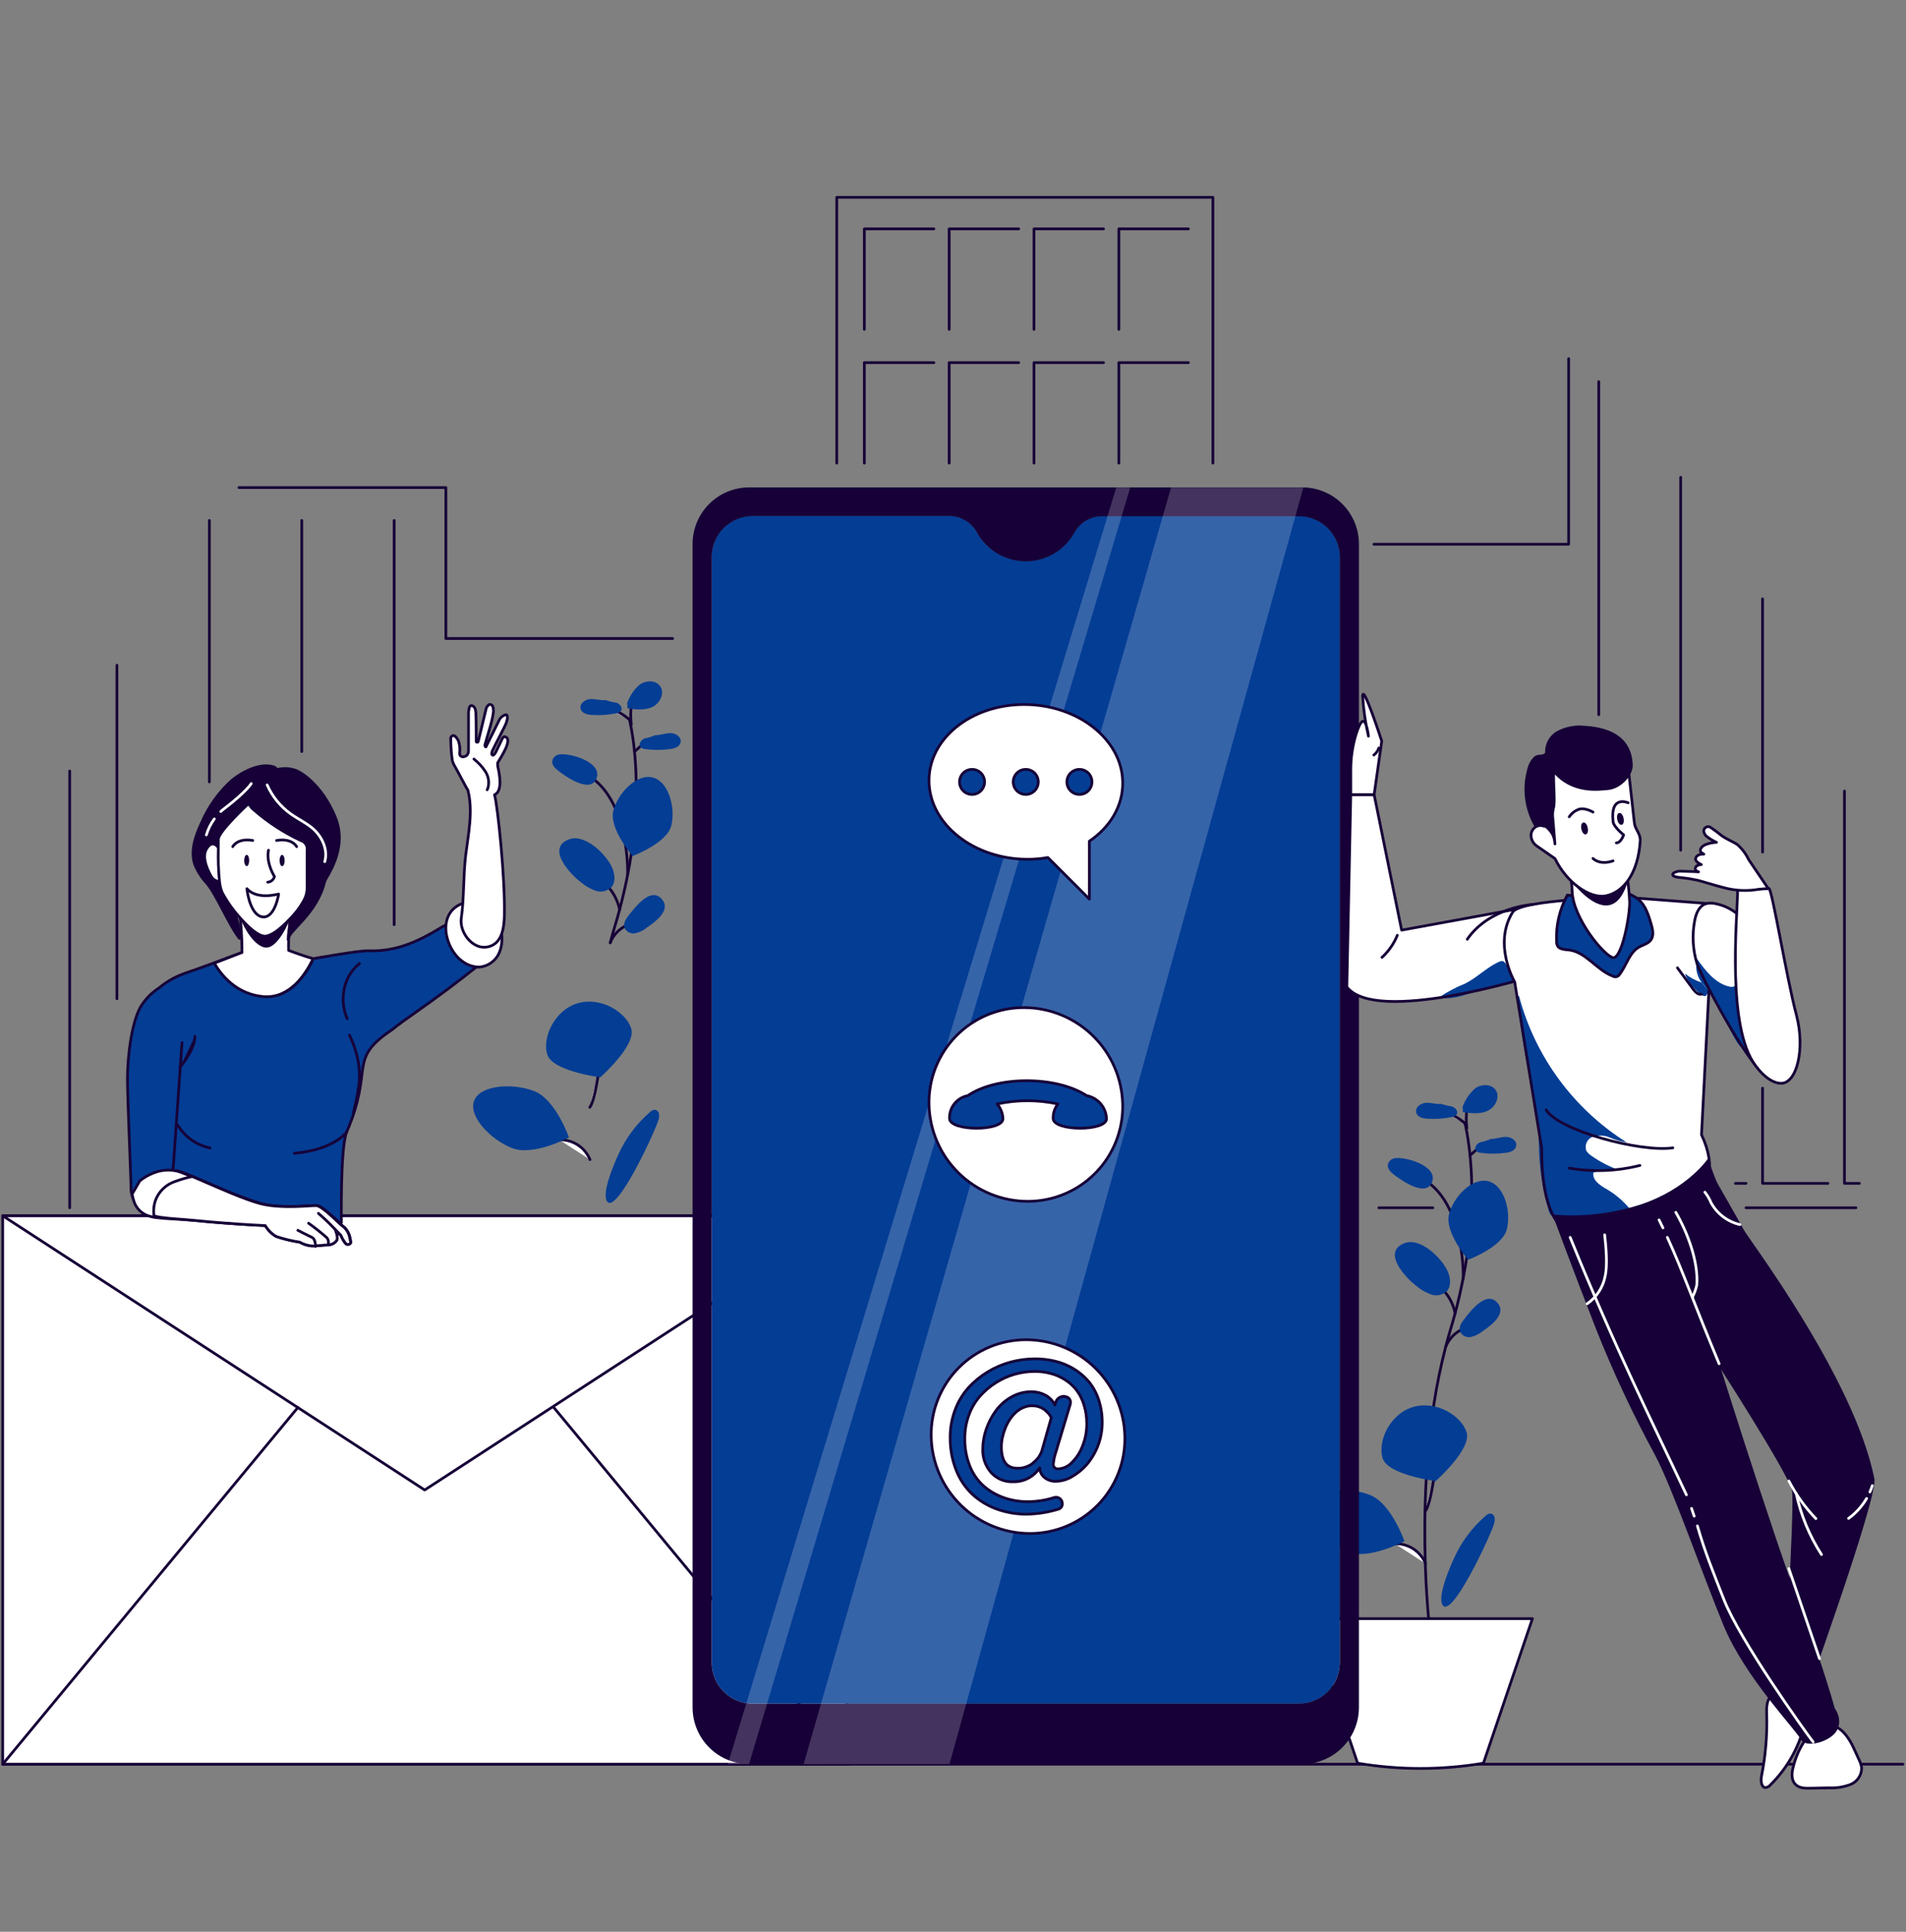 <svg width="458" height="464" viewBox="0 0 458 464" fill="none" xmlns="http://www.w3.org/2000/svg">
<rect x="0" y="0" width="458" height="464" fill="#808080" stroke="none"/>
<g clip-path="url(#clip0_249_1186)">
<g clip-path="url(#clip1_249_1186)">
<path d="M0.652 423.74H457.258" stroke="#160037" stroke-width="0.652" stroke-linecap="round" stroke-linejoin="round"/>
<path d="M352.049 269.712V269.829C352.049 270.02 352.092 270.221 352.177 270.434C352.652 272.76 353.006 275.11 353.238 277.473C353.441 279.501 353.6 281.816 353.642 284.396C353.743 290.358 353.334 296.319 352.421 302.212C352.188 303.762 351.912 305.397 351.582 307.032C351.062 309.729 350.425 312.553 349.64 315.473C349.289 316.832 348.886 318.223 348.461 319.625L347.962 321.334C347.771 322.024 347.58 322.714 347.399 323.458C346.179 328.174 345.204 332.952 344.479 337.77C343.577 343.769 343.014 349.725 342.706 355.363C342.292 362.88 342.313 369.824 342.494 375.536C342.489 375.632 342.489 375.727 342.494 375.823C342.685 381.63 343.046 386.185 343.29 388.776C343.428 390.295 343.524 391.155 343.534 391.208" stroke="#160037" stroke-width="0.652" stroke-linecap="round" stroke-linejoin="round"/>
<path d="M352.082 269.861C350.492 268.448 348.577 267.452 346.508 266.962L352.082 269.861Z" fill="white"/>
<path d="M352.082 269.861C350.492 268.448 348.577 267.452 346.508 266.962" stroke="#160037" stroke-width="0.652" stroke-linecap="round" stroke-linejoin="round"/>
<path d="M353.27 277.506L356.094 274.947" stroke="#160037" stroke-width="0.652" stroke-linecap="round" stroke-linejoin="round"/>
<path d="M349.67 315.484C349.522 314.739 349.301 314.01 349.012 313.308C348.594 312.277 348.024 311.315 347.324 310.451C346.801 309.802 346.206 309.215 345.551 308.699" stroke="#160037" stroke-width="0.652" stroke-linecap="round" stroke-linejoin="round"/>
<path d="M347.41 323.448C347.811 322.456 348.41 321.557 349.171 320.807C349.933 320.056 350.841 319.47 351.838 319.084" stroke="#160037" stroke-width="0.652" stroke-linecap="round" stroke-linejoin="round"/>
<path d="M342.504 362.945C343.449 361.798 344.161 357.455 344.543 355.119C344.638 354.567 344.713 354.058 344.787 353.75" fill="white"/>
<path d="M342.504 362.945C343.449 361.798 344.161 357.455 344.543 355.119C344.638 354.567 344.713 354.058 344.787 353.75" stroke="#160037" stroke-width="0.652" stroke-linecap="round" stroke-linejoin="round"/>
<path d="M335.23 370.822C335.545 370.791 335.861 370.791 336.176 370.822C337.566 370.958 338.894 371.469 340.016 372.302C341.138 373.134 342.013 374.256 342.546 375.548" fill="white"/>
<path d="M335.23 370.822C335.545 370.791 335.861 370.791 336.176 370.822C337.566 370.958 338.894 371.469 340.016 372.302C341.138 373.134 342.013 374.256 342.546 375.548" stroke="#160037" stroke-width="0.652" stroke-linecap="round" stroke-linejoin="round"/>
<path d="M351.614 307.118C351.614 307.118 352.113 289.885 342.652 283.632" stroke="#160037" stroke-width="0.652" stroke-linecap="round" stroke-linejoin="round"/>
<path d="M352.421 344.056C353.664 348.08 344.989 355.736 344.989 355.736C344.989 355.736 333.533 354.302 332.248 350.289C330.963 346.275 333.904 339.671 339.468 337.972C345.031 336.274 351.221 340.032 352.421 344.056Z" fill="#043D94"/>
<path d="M362.07 295.289C361.008 299.536 352.769 302.584 352.769 302.584C352.769 302.584 347.11 295.969 348.172 291.701C349.234 287.432 353.81 282.74 357.653 283.727C361.497 284.714 363.174 291.021 362.07 295.289Z" fill="#043D94"/>
<path d="M329.169 359.069C334.319 361.065 337.472 370.175 337.472 370.175C337.472 370.175 328.978 374.751 323.839 372.745C318.701 370.738 313.222 365.089 314.709 361.32C316.195 357.551 324.02 357.02 329.169 359.069Z" fill="#043D94"/>
<path d="M340.454 308.954C341.496 309.83 342.691 310.507 343.979 310.95C344.625 311.159 345.316 311.186 345.977 311.029C346.639 310.872 347.243 310.536 347.727 310.058C348.788 308.795 348.534 306.873 347.843 305.291C346.463 302.265 341.388 297.115 337.491 298.591C331.864 300.747 337.948 307.117 340.454 308.954Z" fill="#043D94"/>
<path d="M351.976 316.673C351.232 317.586 350.447 318.744 350.86 319.858C351.091 320.327 351.471 320.706 351.939 320.936C352.408 321.167 352.939 321.235 353.451 321.133C354.47 320.891 355.421 320.423 356.233 319.763C358.219 318.383 362.296 315.516 359.695 312.787C357.093 310.058 353.483 314.751 351.976 316.673Z" fill="#043D94"/>
<path d="M335.357 278.164C334.929 278.189 334.519 278.348 334.185 278.619C333.852 278.889 333.612 279.257 333.499 279.671C333.33 280.659 334.147 281.519 334.933 282.124C336.907 283.653 342.843 287.751 344.16 283.791C345.412 280.054 337.969 277.877 335.357 278.164Z" fill="#043D94"/>
<path d="M346.284 265.146C345.062 265.263 343.841 264.817 342.61 264.891C341.378 264.966 340.03 265.953 340.296 267.164C340.561 268.374 341.93 268.639 343.056 268.703C344.993 268.827 346.939 268.695 348.843 268.311C349.293 268.268 349.711 268.055 350.01 267.716C350.509 266.983 349.724 266.006 348.874 265.752C348.002 265.635 347.145 265.429 346.316 265.136L346.284 265.146Z" fill="#043D94"/>
<path d="M358.241 273.566C359.462 273.566 360.651 273.078 361.882 273.067C363.114 273.057 364.537 273.959 364.335 275.191C364.134 276.423 362.817 276.773 361.691 276.911C359.768 277.166 357.818 277.166 355.894 276.911C355.438 276.9 355.005 276.714 354.684 276.391C354.142 275.701 354.864 274.671 355.682 274.352C356.547 274.191 357.392 273.93 358.198 273.577L358.241 273.566Z" fill="#043D94"/>
<path d="M357.03 364.048C357.312 363.755 357.687 363.571 358.092 363.528C358.364 363.554 358.62 363.674 358.814 363.868C359.007 364.062 359.127 364.317 359.154 364.59C359.212 365.115 359.147 365.646 358.962 366.14C358.124 368.933 348.78 389.095 346.625 385.475C345.362 383.351 348.483 376.248 349.406 374.242C351.17 370.326 353.772 366.846 357.03 364.048Z" fill="#043D94"/>
<path d="M352.474 271.018C352.474 271.018 351.912 266.124 353.09 265.71" stroke="#160037" stroke-width="0.652" stroke-linecap="round" stroke-linejoin="round"/>
<path d="M351.434 265.912C352.036 264.183 353.075 262.64 354.449 261.431C355.925 260.369 358.292 260.284 359.365 261.76C360.565 263.405 359.365 265.901 357.528 266.782C355.692 267.664 353.526 267.398 351.508 267.111C351.508 266.814 351.508 266.517 351.508 266.219L351.434 265.912Z" fill="#043D94"/>
<path d="M356.464 423.497C346.455 425.185 336.234 425.185 326.225 423.497L314.461 388.788H368.228L356.464 423.497Z" fill="white" stroke="#160037" stroke-width="0.652" stroke-linecap="round" stroke-linejoin="round"/>
<path d="M151.274 172.731V172.848C151.316 173.039 151.359 173.241 151.401 173.454C151.882 175.779 152.237 178.129 152.463 180.493C152.665 182.521 152.813 184.835 152.867 187.415C152.976 193.363 152.578 199.309 151.678 205.189C151.443 206.739 151.168 208.374 150.839 210.009C150.318 212.707 149.671 215.53 148.896 218.45C148.535 219.809 148.142 221.2 147.717 222.602C147.547 223.175 147.377 223.738 147.218 224.311C147.059 224.884 146.825 225.692 146.645 226.435" stroke="#160037" stroke-width="0.652" stroke-linecap="round" stroke-linejoin="round"/>
<path d="M151.292 172.881C150.53 172.214 149.696 171.633 148.807 171.15C147.826 170.633 146.785 170.241 145.707 169.982" fill="white"/>
<path d="M151.292 172.881C150.53 172.214 149.696 171.633 148.807 171.15C147.826 170.633 146.785 170.241 145.707 169.982" stroke="#160037" stroke-width="0.652" stroke-linecap="round" stroke-linejoin="round"/>
<path d="M152.484 180.526L155.319 177.967" stroke="#160037" stroke-width="0.652" stroke-linecap="round" stroke-linejoin="round"/>
<path d="M148.892 218.504C148.741 217.759 148.516 217.03 148.223 216.328C147.805 215.298 147.236 214.335 146.535 213.472C146.012 212.823 145.417 212.235 144.762 211.72" stroke="#160037" stroke-width="0.652" stroke-linecap="round" stroke-linejoin="round"/>
<path d="M146.633 226.424C147.029 225.432 147.626 224.532 148.386 223.781C149.146 223.031 150.053 222.445 151.049 222.061" stroke="#160037" stroke-width="0.652" stroke-linecap="round" stroke-linejoin="round"/>
<path d="M141.715 265.964C142.659 264.818 143.381 260.475 143.764 258.139C143.848 257.587 143.934 257.077 143.997 256.77" fill="white"/>
<path d="M141.715 265.964C142.659 264.818 143.381 260.475 143.764 258.139C143.848 257.587 143.934 257.077 143.997 256.77" stroke="#160037" stroke-width="0.652" stroke-linecap="round" stroke-linejoin="round"/>
<path d="M134.445 273.8C134.763 273.769 135.083 273.769 135.401 273.8C136.79 273.939 138.116 274.451 139.238 275.283C140.36 276.115 141.235 277.235 141.771 278.525" fill="white"/>
<path d="M134.445 273.8C134.763 273.769 135.083 273.769 135.401 273.8C136.79 273.939 138.116 274.451 139.238 275.283C140.36 276.115 141.235 277.235 141.771 278.525" stroke="#160037" stroke-width="0.652" stroke-linecap="round" stroke-linejoin="round"/>
<path d="M150.828 210.094C150.828 210.094 151.338 192.863 141.867 186.608" stroke="#160037" stroke-width="0.652" stroke-linecap="round" stroke-linejoin="round"/>
<path d="M151.687 247.076C152.918 251.1 144.255 258.755 144.255 258.755C144.255 258.755 132.787 257.322 131.513 253.309C130.239 249.295 133.181 242.691 138.734 240.992C144.287 239.294 150.444 243.063 151.687 247.076Z" fill="#043D94"/>
<path d="M161.307 198.31C160.245 202.557 152.006 205.604 152.006 205.604C152.006 205.604 146.283 198.99 147.388 194.721C148.491 190.453 153.015 185.76 156.858 186.747C160.702 187.735 162.369 194.042 161.307 198.31Z" fill="#043D94"/>
<path d="M128.393 262.088C133.542 264.095 136.707 273.194 136.707 273.194C136.707 273.194 128.212 277.77 123.063 275.764C117.913 273.757 112.445 268.108 113.943 264.339C115.44 260.57 123.233 260.082 128.393 262.088Z" fill="#043D94"/>
<path d="M139.678 211.974C140.716 212.851 141.908 213.527 143.192 213.971C143.839 214.18 144.53 214.207 145.191 214.05C145.852 213.893 146.458 213.557 146.94 213.079C148.002 211.815 147.747 209.893 147.057 208.312C145.677 205.286 140.612 200.136 136.705 201.612C131.088 203.746 137.162 210.116 139.678 211.974Z" fill="#043D94"/>
<path d="M151.186 219.703C150.453 220.617 149.667 221.827 150.071 222.888C150.302 223.357 150.681 223.736 151.149 223.966C151.618 224.197 152.15 224.266 152.661 224.163C153.681 223.923 154.632 223.455 155.443 222.793C157.429 221.423 161.505 218.546 158.904 215.818C156.303 213.089 152.746 217.771 151.186 219.703Z" fill="#043D94"/>
<path d="M134.572 181.183C134.144 181.21 133.734 181.369 133.402 181.64C133.068 181.91 132.828 182.277 132.714 182.691C132.544 183.678 133.362 184.539 134.158 185.143C136.133 186.672 142.058 190.771 143.384 186.811C144.627 183.073 137.195 180.897 134.572 181.183Z" fill="#043D94"/>
<path d="M145.498 168.167C144.277 168.284 143.056 167.837 141.835 167.912C140.614 167.986 139.244 168.974 139.52 170.184C139.796 171.394 141.145 171.66 142.281 171.723C144.215 171.848 146.157 171.716 148.057 171.33C148.511 171.288 148.931 171.076 149.235 170.736C149.724 170.004 148.938 169.026 148.099 168.771C147.224 168.656 146.363 168.45 145.53 168.156L145.498 168.167Z" fill="#043D94"/>
<path d="M157.451 176.586C158.683 176.586 159.872 176.097 161.093 176.087C162.314 176.077 163.748 176.979 163.557 178.211C163.366 179.442 162.028 179.793 160.902 179.93C158.978 180.185 157.029 180.185 155.105 179.93C154.65 179.92 154.216 179.734 153.895 179.41C153.353 178.72 154.075 177.69 154.903 177.372C155.768 177.207 156.612 176.947 157.42 176.596L157.451 176.586Z" fill="#043D94"/>
<path d="M156.242 267.068C156.524 266.776 156.899 266.592 157.303 266.548C157.574 266.58 157.826 266.702 158.019 266.894C158.212 267.087 158.334 267.339 158.365 267.61C158.42 268.135 158.351 268.666 158.163 269.16C157.335 271.952 147.981 292.115 145.836 288.494C144.562 286.371 147.684 279.268 148.607 277.261C150.374 273.344 152.98 269.864 156.242 267.068Z" fill="#043D94"/>
<path d="M151.688 174.059C151.688 174.059 151.125 169.164 152.314 168.75" stroke="#160037" stroke-width="0.652" stroke-linecap="round" stroke-linejoin="round"/>
<path d="M150.688 168.931C151.282 167.199 152.321 165.653 153.703 164.45C155.179 163.388 157.536 163.304 158.608 164.78C159.808 166.426 158.608 168.921 156.771 169.802C154.935 170.683 152.779 170.418 150.762 170.131C150.762 169.834 150.762 169.536 150.762 169.239L150.688 168.931Z" fill="#043D94"/>
<path d="M16.75 290.097V185.186" stroke="#160037" stroke-width="0.652" stroke-linecap="round" stroke-linejoin="round"/>
<path d="M344.3 290.098H331.336" stroke="#160037" stroke-width="0.652" stroke-linecap="round" stroke-linejoin="round"/>
<path d="M445.96 290.098H419.555" stroke="#160037" stroke-width="0.652" stroke-linecap="round" stroke-linejoin="round"/>
<path d="M330.145 130.719H376.935V86.147" stroke="#160037" stroke-width="0.652" stroke-linecap="round" stroke-linejoin="round"/>
<path d="M57.426 117.106H107.137V153.365H161.626" stroke="#160037" stroke-width="0.652" stroke-linecap="round" stroke-linejoin="round"/>
<path d="M28.098 239.898V159.778" stroke="#160037" stroke-width="0.652" stroke-linecap="round" stroke-linejoin="round"/>
<path d="M50.309 125.006V187.798" stroke="#160037" stroke-width="0.652" stroke-linecap="round" stroke-linejoin="round"/>
<path d="M72.512 125.006V180.515" stroke="#160037" stroke-width="0.652" stroke-linecap="round" stroke-linejoin="round"/>
<path d="M94.715 125.006V222.103" stroke="#160037" stroke-width="0.652" stroke-linecap="round" stroke-linejoin="round"/>
<path d="M201.066 111.236V47.393H291.453V111.236" stroke="#160037" stroke-width="0.652" stroke-linecap="round" stroke-linejoin="round"/>
<path d="M207.695 79.107V54.974H224.407" stroke="#160037" stroke-width="0.652" stroke-linecap="round" stroke-linejoin="round"/>
<path d="M228.078 79.107V54.974H244.79" stroke="#160037" stroke-width="0.652" stroke-linecap="round" stroke-linejoin="round"/>
<path d="M248.465 79.107V54.974H265.177" stroke="#160037" stroke-width="0.652" stroke-linecap="round" stroke-linejoin="round"/>
<path d="M268.852 79.107V54.974H285.564" stroke="#160037" stroke-width="0.652" stroke-linecap="round" stroke-linejoin="round"/>
<path d="M207.695 111.235V87.102H224.407" stroke="#160037" stroke-width="0.652" stroke-linecap="round" stroke-linejoin="round"/>
<path d="M228.078 111.235V87.102H244.79" stroke="#160037" stroke-width="0.652" stroke-linecap="round" stroke-linejoin="round"/>
<path d="M248.465 111.235V87.102H265.177" stroke="#160037" stroke-width="0.652" stroke-linecap="round" stroke-linejoin="round"/>
<path d="M268.852 111.235V87.102H285.564" stroke="#160037" stroke-width="0.652" stroke-linecap="round" stroke-linejoin="round"/>
<path d="M384.176 91.667V171.67" stroke="#160037" stroke-width="0.652" stroke-linecap="round" stroke-linejoin="round"/>
<path d="M416.996 284.236H419.555" stroke="#160037" stroke-width="0.652" stroke-linecap="round" stroke-linejoin="round"/>
<path d="M403.852 114.644V204.213" stroke="#160037" stroke-width="0.652" stroke-linecap="round" stroke-linejoin="round"/>
<path d="M423.535 261.366V284.236H439.238" stroke="#160037" stroke-width="0.652" stroke-linecap="round" stroke-linejoin="round"/>
<path d="M423.535 143.842V204.669" stroke="#160037" stroke-width="0.652" stroke-linecap="round" stroke-linejoin="round"/>
<path d="M443.211 189.996V284.237H446.789" stroke="#160037" stroke-width="0.652" stroke-linecap="round" stroke-linejoin="round"/>
<path d="M203.446 292.02H0.652V423.74H203.446V292.02Z" fill="white" stroke="#160037" stroke-width="0.652" stroke-linecap="round" stroke-linejoin="round"/>
<path d="M0.652 292.02L102.049 357.88L203.446 292.02H0.652Z" fill="white" stroke="#160037" stroke-width="0.652" stroke-linecap="round" stroke-linejoin="round"/>
<path d="M71.566 338.078L0.652 423.74" stroke="#160037" stroke-width="0.652" stroke-linecap="round" stroke-linejoin="round"/>
<path d="M133.086 338.078L204.001 423.74" stroke="#160037" stroke-width="0.652" stroke-linecap="round" stroke-linejoin="round"/>
<path d="M311.966 123.945H264.825C263.467 123.946 262.134 124.312 260.966 125.002C259.797 125.693 258.835 126.685 258.178 127.873C257.02 129.964 255.323 131.707 253.263 132.92C251.204 134.133 248.858 134.773 246.467 134.773C244.077 134.773 241.73 134.133 239.671 132.92C237.612 131.707 235.914 129.964 234.756 127.873C234.105 126.669 233.141 125.664 231.965 124.963C230.79 124.261 229.446 123.891 228.078 123.891H180.989C179.696 123.875 178.413 124.113 177.213 124.592C176.012 125.071 174.918 125.782 173.992 126.684C173.066 127.586 172.327 128.662 171.817 129.85C171.307 131.037 171.036 132.314 171.02 133.607V399.49C171.055 402.099 172.126 404.588 173.995 406.41C175.864 408.231 178.379 409.236 180.989 409.205H311.966C314.577 409.236 317.093 408.231 318.964 406.41C320.835 404.589 321.908 402.1 321.947 399.49V133.66C321.911 131.048 320.839 128.558 318.968 126.737C317.096 124.915 314.578 123.91 311.966 123.945Z" fill="#043D94"/>
<path d="M326.544 130.719C326.549 128.928 326.202 127.153 325.52 125.497C324.839 123.84 323.837 122.335 322.572 121.066C321.308 119.798 319.805 118.792 318.151 118.105C316.497 117.418 314.723 117.064 312.932 117.064H180.033C178.246 117.063 176.476 117.414 174.825 118.097C173.174 118.78 171.673 119.781 170.409 121.045C169.145 122.308 168.142 123.807 167.458 125.458C166.773 127.109 166.422 128.879 166.422 130.665V410.107C166.422 413.714 167.854 417.174 170.405 419.725C172.956 422.275 176.416 423.708 180.023 423.708H312.932C316.541 423.708 320.001 422.276 322.554 419.725C325.106 417.175 326.541 413.716 326.544 410.107V130.719ZM321.947 399.49C321.908 402.1 320.835 404.589 318.964 406.41C317.093 408.231 314.577 409.236 311.966 409.205H180.989C178.379 409.236 175.864 408.231 173.994 406.409C172.126 404.588 171.055 402.1 171.019 399.49V133.659C171.036 132.367 171.307 131.091 171.817 129.903C172.326 128.715 173.065 127.639 173.992 126.737C174.917 125.835 176.012 125.124 177.212 124.645C178.413 124.166 179.696 123.928 180.989 123.945H228.099C229.466 123.944 230.808 124.314 231.982 125.015C233.156 125.716 234.118 126.722 234.767 127.926C235.925 130.017 237.622 131.759 239.681 132.973C241.741 134.186 244.087 134.826 246.477 134.826C248.868 134.826 251.214 134.186 253.273 132.973C255.333 131.759 257.03 130.017 258.188 127.926C258.843 126.736 259.805 125.744 260.974 125.052C262.143 124.362 263.477 123.997 264.835 123.998H311.977C313.269 123.981 314.553 124.219 315.753 124.698C316.954 125.177 318.048 125.888 318.974 126.79C319.9 127.692 320.639 128.768 321.149 129.956C321.659 131.144 321.93 132.42 321.947 133.713V399.49Z" fill="#160037"/>
<path opacity="0.2" d="M281.39 117.106L193.105 423.729L228.164 423.697L313.179 117.106H281.39Z" fill="white"/>
<path opacity="0.2" d="M268.225 117.106L174.887 423.74L179.994 423.708L271.581 117.106H268.225Z" fill="white"/>
<path d="M270.295 345.054C270.361 348.093 269.817 351.114 268.697 353.94C267.576 356.766 265.902 359.339 263.771 361.508C261.641 363.677 259.098 365.397 256.293 366.569C253.487 367.74 250.476 368.337 247.436 368.327C241.233 368.303 235.286 365.857 230.862 361.508C226.438 357.159 223.889 351.255 223.759 345.054C223.696 342.015 224.24 338.994 225.361 336.17C226.482 333.345 228.157 330.773 230.287 328.605C232.417 326.438 234.959 324.718 237.764 323.547C240.569 322.377 243.579 321.78 246.618 321.79C252.82 321.811 258.768 324.256 263.192 328.602C267.616 332.949 270.166 338.853 270.295 345.054Z" fill="white" stroke="#160037" stroke-width="0.652" stroke-linecap="round" stroke-linejoin="round"/>
<path d="M239.397 362.424C237.236 361.624 235.254 360.405 233.567 358.835C231.867 357.201 230.55 355.21 229.713 353.006C228.759 350.535 228.287 347.904 228.322 345.255C228.309 342.997 228.708 340.755 229.501 338.64C230.221 336.687 231.302 334.886 232.686 333.332C235.416 330.346 238.941 328.202 242.847 327.152C244.765 326.635 246.743 326.375 248.729 326.377C250.379 326.37 252.023 326.566 253.624 326.961C255.169 327.341 256.648 327.953 258.009 328.777C259.357 329.586 260.565 330.608 261.587 331.803C262.652 333.091 263.466 334.567 263.987 336.156C264.582 337.968 264.876 339.865 264.857 341.773C264.835 345.459 263.507 349.017 261.109 351.817C260.078 352.985 258.858 353.972 257.499 354.736C256.328 355.409 255.006 355.774 253.656 355.798C252.724 355.811 251.813 355.516 251.065 354.959C250.69 354.681 250.384 354.32 250.172 353.903C249.96 353.487 249.848 353.027 249.844 352.56C249.147 353.619 248.192 354.482 247.067 355.068C245.943 355.653 244.688 355.941 243.421 355.905C242.424 355.949 241.43 355.77 240.511 355.381C239.592 354.991 238.773 354.401 238.112 353.653C236.786 352.113 236.086 350.132 236.148 348.1C236.156 346.429 236.447 344.771 237.007 343.195C237.566 341.608 238.356 340.112 239.354 338.757C240.348 337.426 241.615 336.321 243.07 335.519C244.524 334.698 246.168 334.27 247.837 334.276C248.999 334.265 250.144 334.542 251.171 335.083C252.169 335.615 252.977 336.442 253.486 337.451L253.698 336.74C253.867 336.242 254.227 335.831 254.7 335.598C255.171 335.365 255.717 335.329 256.215 335.498C256.407 335.563 256.59 335.656 256.756 335.773C256.914 335.9 257.04 336.062 257.124 336.247C257.206 336.432 257.244 336.633 257.234 336.835C257.234 337.034 257.202 337.231 257.139 337.419L253.698 348.865C253.395 349.737 253.199 350.642 253.115 351.562C253.083 351.734 253.094 351.91 253.146 352.076C253.199 352.243 253.293 352.393 253.417 352.515C253.542 352.637 253.695 352.726 253.863 352.774C254.03 352.823 254.207 352.83 254.378 352.794C255.595 352.715 256.736 352.172 257.563 351.275C258.71 350.141 259.591 348.767 260.143 347.251C260.802 345.596 261.14 343.831 261.141 342.048C261.155 340.48 260.926 338.918 260.462 337.419C260.071 336.127 259.453 334.916 258.636 333.841C257.861 332.863 256.924 332.026 255.864 331.367C254.808 330.701 253.655 330.203 252.445 329.892C251.205 329.566 249.927 329.401 248.644 329.403C247.018 329.406 245.399 329.634 243.834 330.083C242.224 330.539 240.69 331.23 239.28 332.132C237.859 333.029 236.572 334.122 235.458 335.381C234.31 336.706 233.417 338.233 232.824 339.883C232.158 341.679 231.823 343.583 231.837 345.499C231.802 347.769 232.213 350.024 233.047 352.136C233.766 353.963 234.901 355.599 236.36 356.913C237.77 358.137 239.398 359.084 241.159 359.705C243.017 360.363 244.975 360.693 246.946 360.683C249.052 360.683 251.146 360.364 253.157 359.737C253.358 359.665 253.57 359.629 253.783 359.631C253.982 359.628 254.18 359.667 254.363 359.746C254.546 359.825 254.71 359.941 254.845 360.088C254.981 360.229 255.087 360.395 255.157 360.578C255.229 360.76 255.263 360.954 255.259 361.15C255.285 361.458 255.197 361.766 255.014 362.016C254.831 362.266 254.563 362.44 254.261 362.508C251.755 363.275 249.152 363.675 246.532 363.697C244.097 363.695 241.682 363.263 239.397 362.424ZM248.167 351.413C249.216 350.659 249.995 349.587 250.385 348.356L252.604 340.551L252.456 340.233C252.318 339.977 252.15 339.739 251.957 339.522C251.691 339.215 251.4 338.931 251.087 338.672C250.689 338.355 250.24 338.107 249.759 337.94C248.503 337.501 247.127 337.55 245.905 338.078C245.235 338.361 244.621 338.76 244.089 339.256C243.537 339.772 243.045 340.349 242.624 340.976C242.202 341.63 241.847 342.323 241.562 343.046C241.264 343.771 241.033 344.521 240.872 345.287C240.712 346.016 240.63 346.76 240.628 347.506C240.619 347.985 240.647 348.464 240.713 348.939C240.762 349.362 240.855 349.778 240.989 350.182C241.106 350.557 241.273 350.914 241.488 351.243C241.68 351.54 241.925 351.799 242.21 352.008C242.514 352.228 242.856 352.39 243.219 352.486C243.643 352.61 244.084 352.667 244.524 352.655C245.853 352.672 247.149 352.246 248.209 351.445L248.167 351.413Z" fill="#043D94" stroke="#160037" stroke-width="0.652" stroke-linecap="round" stroke-linejoin="round"/>
<path d="M269.773 265.285C269.836 268.323 269.291 271.343 268.17 274.168C267.049 276.993 265.374 279.565 263.244 281.732C261.114 283.901 258.572 285.62 255.767 286.79C252.962 287.96 249.952 288.558 246.913 288.547C240.711 288.527 234.763 286.082 230.339 281.736C225.916 277.389 223.366 271.485 223.236 265.285C223.169 262.245 223.712 259.223 224.832 256.396C225.952 253.57 227.627 250.996 229.757 248.827C231.887 246.657 234.431 244.937 237.237 243.766C240.043 242.596 243.055 241.999 246.096 242.011C252.298 242.034 258.246 244.482 262.67 248.83C267.094 253.178 269.642 259.083 269.773 265.285Z" fill="white" stroke="#160037" stroke-width="0.652" stroke-linecap="round" stroke-linejoin="round"/>
<path d="M261.11 263.161C253.816 258.383 239.515 258.383 232.56 263.161C231.288 263.399 230.145 264.087 229.338 265.099C228.531 266.11 228.114 267.378 228.164 268.671C228.271 271.761 241.107 271.761 241.001 268.671C240.939 267.38 240.445 266.146 239.6 265.168C244.414 264.127 249.395 264.127 254.209 265.168C253.426 266.164 253.019 267.405 253.062 268.671C253.169 271.761 266.005 271.761 265.888 268.671C265.828 267.349 265.323 266.086 264.457 265.086C263.59 264.086 262.411 263.408 261.11 263.161Z" fill="#043D94" stroke="#160037" stroke-width="0.652" stroke-linecap="round" stroke-linejoin="round"/>
<path d="M269.775 187.797C269.902 193.52 266.78 198.638 261.769 202.046V215.944L251.799 205.964C250.187 206.252 248.552 206.394 246.915 206.388C234.067 206.388 223.461 198.064 223.238 187.797C223.015 177.53 233.24 169.217 246.097 169.217C258.955 169.217 269.604 177.583 269.775 187.797Z" fill="white" stroke="#160037" stroke-width="0.652" stroke-linecap="round" stroke-linejoin="round"/>
<path d="M236.593 187.797C236.596 188.394 236.42 188.978 236.09 189.476C235.76 189.973 235.29 190.361 234.739 190.591C234.189 190.821 233.582 190.882 232.996 190.767C232.411 190.652 231.872 190.366 231.45 189.944C231.027 189.523 230.739 188.985 230.621 188.4C230.504 187.815 230.563 187.208 230.791 186.657C231.019 186.105 231.405 185.634 231.902 185.302C232.398 184.97 232.981 184.793 233.578 184.793C234.376 184.793 235.141 185.109 235.707 185.672C236.271 186.235 236.59 187 236.593 187.797Z" fill="#043D94" stroke="#160037" stroke-width="0.652" stroke-linecap="round" stroke-linejoin="round"/>
<path d="M249.495 187.797C249.497 188.394 249.323 188.978 248.992 189.476C248.662 189.973 248.192 190.361 247.642 190.591C247.09 190.821 246.484 190.882 245.899 190.767C245.313 190.652 244.775 190.366 244.351 189.944C243.929 189.523 243.64 188.985 243.524 188.4C243.406 187.815 243.466 187.208 243.693 186.657C243.921 186.105 244.308 185.634 244.803 185.302C245.3 184.97 245.883 184.793 246.48 184.793C247.278 184.793 248.043 185.109 248.608 185.672C249.174 186.235 249.493 187 249.495 187.797Z" fill="#043D94" stroke="#160037" stroke-width="0.652" stroke-linecap="round" stroke-linejoin="round"/>
<path d="M262.394 187.797C262.396 188.394 262.221 188.978 261.891 189.476C261.561 189.973 261.091 190.361 260.54 190.591C259.989 190.821 259.382 190.882 258.796 190.767C258.211 190.652 257.673 190.366 257.25 189.944C256.827 189.523 256.539 188.985 256.422 188.4C256.305 187.815 256.364 187.208 256.592 186.657C256.819 186.105 257.206 185.634 257.702 185.302C258.198 184.97 258.781 184.793 259.378 184.793C260.176 184.793 260.942 185.109 261.507 185.672C262.072 186.235 262.391 187 262.394 187.797Z" fill="#043D94" stroke="#160037" stroke-width="0.652" stroke-linecap="round" stroke-linejoin="round"/>
<path d="M116.499 230.172C116.123 230.873 115.579 231.471 114.917 231.913C110.019 235.821 105.008 239.569 99.883 243.158C98.003 244.474 96.05 245.833 94.234 247.309C83.32 254.614 89.987 256.397 83.32 271.857C81.748 275.551 82.035 293.654 82.035 293.654H81.493C80.215 292.393 78.857 291.215 77.427 290.129C77.229 289.996 77.024 289.876 76.811 289.768C76.611 289.666 76.396 289.597 76.174 289.566C75.112 289.503 71.067 289.991 66.98 289.726L65.918 289.641C65.323 289.577 64.739 289.502 64.155 289.397C63.571 289.291 63.008 289.174 62.467 289.025C58.588 287.781 54.784 286.313 51.074 284.629L49.227 283.833L48.314 283.44L47.486 283.079L46.891 282.824L46.318 282.58C45.352 282.177 44.449 281.805 43.621 281.518C43.241 281.382 42.855 281.265 42.464 281.168C42.464 282.038 42.325 282.931 42.209 283.801C41.699 287.953 40.563 291.786 38.535 292.295C38.493 292.306 38.45 292.306 38.408 292.295C38.229 292.329 38.048 292.347 37.866 292.348H37.707C37.258 292.339 36.813 292.257 36.39 292.104C34.55 291.318 33.046 289.908 32.143 288.122C31.74 287.37 31.515 286.534 31.485 285.681C31.485 282.591 30.625 264.361 30.625 259.051C30.625 253.743 31.687 244.453 34.331 241.002C35.364 239.539 36.669 238.288 38.174 237.318C40.111 235.703 42.333 234.464 44.725 233.666C47.549 232.742 53.867 230.385 58.273 228.718L51.616 231.287C53.304 234.175 56.925 238.72 63.454 239.303C69.591 239.823 73.392 234.271 75.335 230.215C75.505 230.278 86.186 228.25 88.66 228.367C96.719 228.718 103.291 224.354 106.264 222.623C107.161 222.087 108.167 221.761 109.208 221.669C110.248 221.577 111.296 221.721 112.273 222.09C113.25 222.46 114.131 223.046 114.85 223.804C115.569 224.561 116.107 225.471 116.425 226.467V226.562C116.889 227.716 116.916 229 116.499 230.172Z" fill="#043D94" stroke="#160037" stroke-width="0.652" stroke-linecap="round" stroke-linejoin="round"/>
<path d="M75.219 230.278L74.731 230.108" stroke="#160037" stroke-width="0.652" stroke-linecap="round" stroke-linejoin="round"/>
<path d="M84.275 298.326C84.28 298.368 84.28 298.411 84.275 298.453C84.232 298.556 84.166 298.648 84.083 298.721C83.999 298.795 83.901 298.85 83.794 298.88C83.687 298.91 83.574 298.917 83.465 298.898C83.355 298.879 83.251 298.836 83.16 298.772C82.671 298.496 81.917 296.723 81.917 296.723L81.079 295.852L80.527 295.268C80.612 295.481 81.281 297.105 80.93 297.859C80.912 297.91 80.883 297.957 80.845 297.997C80.611 298.31 80.306 298.565 79.956 298.74C79.606 298.915 79.219 299.006 78.828 299.006C78.371 299.006 77.034 299.165 75.865 299.239H75.738C75.385 299.259 75.03 299.259 74.676 299.239C73.734 299.118 72.824 298.811 72.001 298.336C70.133 298.062 68.293 297.625 66.501 297.031L66.183 296.861L65.896 296.691C65.707 296.577 65.533 296.442 65.376 296.288C64.729 295.748 64.179 295.102 63.751 294.376C63.751 294.376 59.44 294.196 53.654 293.75C51.53 293.59 49.237 293.389 46.859 293.155C43.206 292.783 40.191 292.805 37.823 292.476H37.653C37.186 292.412 36.751 292.327 36.337 292.232C35.326 292.034 34.392 291.556 33.641 290.851C32.889 290.148 32.352 289.245 32.09 288.25C31.951 287.778 31.837 287.3 31.75 286.817L33.597 283.631C34.56 282.859 35.634 282.237 36.783 281.784C38.565 281.038 40.532 280.857 42.42 281.264C42.812 281.361 43.198 281.478 43.578 281.614C44.406 281.933 45.309 282.304 46.275 282.676L46.859 282.92L47.453 283.175L48.281 283.536C53.006 285.49 58.644 288.006 62.413 289.067C63.545 289.364 64.699 289.57 65.864 289.683L66.926 289.769C71.014 290.034 75.048 289.545 76.12 289.609C77.193 289.673 79.816 292.168 81.493 293.707C81.949 294.132 82.353 294.483 82.629 294.695L82.756 294.801L82.852 294.886C83.46 295.51 83.886 296.288 84.084 297.137C84.167 297.421 84.224 297.713 84.253 298.008C84.273 298.113 84.28 298.22 84.275 298.326Z" fill="white" stroke="#160037" stroke-width="0.652" stroke-linecap="round" stroke-linejoin="round"/>
<path d="M84.275 298.326C84.28 298.368 84.28 298.411 84.275 298.453C84.23 298.555 84.164 298.645 84.08 298.718C83.997 298.791 83.897 298.844 83.79 298.874C83.683 298.903 83.572 298.908 83.462 298.889C83.353 298.869 83.25 298.825 83.16 298.761C82.635 298.152 82.215 297.459 81.918 296.712L81.079 295.852L80.526 295.278C80.601 295.449 81.291 297.105 80.941 297.869C80.923 297.921 80.894 297.968 80.856 298.007C80.738 298.164 80.603 298.306 80.452 298.432C79.994 298.799 79.425 299.002 78.838 299.005C78.371 299.005 77.044 299.154 75.887 299.239H75.738C75.384 299.259 75.03 299.259 74.677 299.239C73.739 299.114 72.835 298.811 72.011 298.347C70.144 298.067 68.304 297.627 66.511 297.03L66.203 296.882L65.917 296.712C65.733 296.591 65.559 296.456 65.397 296.308C64.74 295.764 64.183 295.111 63.751 294.376C63.751 294.376 59.568 294.195 53.898 293.76C51.774 293.601 49.322 293.389 46.858 293.145C43.503 292.815 40.732 292.719 38.492 292.369L37.802 292.242L37.005 292.061C36.822 290.76 36.957 289.434 37.398 288.196C37.81 287.153 38.448 286.213 39.267 285.445C40.086 284.678 41.065 284.101 42.134 283.759C43.46 283.271 44.819 282.877 46.2 282.58L46.773 282.824L47.368 283.079L48.196 283.44C53.006 285.51 58.58 288.016 62.36 289.046C63.491 289.344 64.646 289.547 65.811 289.651L66.873 289.736C70.96 290.012 74.995 289.524 76.067 289.588C77.14 289.651 79.751 292.136 81.376 293.675C81.744 294.027 82.131 294.36 82.534 294.673L82.661 294.769L82.756 294.854C83.376 295.469 83.803 296.251 83.988 297.105C84.072 297.389 84.128 297.681 84.158 297.976C84.212 298.086 84.252 298.204 84.275 298.326Z" fill="white" stroke="#160037" stroke-width="0.652" stroke-linecap="round" stroke-linejoin="round"/>
<path d="M71.566 295.502C71.566 295.502 73.977 296.755 74.932 297.19C75.888 297.626 75.803 299.377 75.803 299.377" fill="white"/>
<path d="M71.566 295.502C71.566 295.502 73.977 296.755 74.932 297.19C75.888 297.626 75.803 299.377 75.803 299.377" stroke="#160037" stroke-width="0.652" stroke-linecap="round" stroke-linejoin="round"/>
<path d="M74.148 293.804C75.664 294.886 77.124 296.044 78.523 297.276C78.727 297.515 78.86 297.808 78.907 298.119C78.954 298.43 78.913 298.749 78.788 299.038" fill="white"/>
<path d="M74.148 293.804C75.664 294.886 77.124 296.044 78.523 297.276C78.727 297.515 78.86 297.808 78.907 298.119C78.954 298.43 78.913 298.749 78.788 299.038" stroke="#160037" stroke-width="0.652" stroke-linecap="round" stroke-linejoin="round"/>
<path d="M80.497 295.258C79.241 293.912 77.912 292.636 76.516 291.436L80.497 295.258Z" fill="white"/>
<path d="M80.497 295.258C79.241 293.912 77.912 292.636 76.516 291.436" stroke="#160037" stroke-width="0.652" stroke-linecap="round" stroke-linejoin="round"/>
<path d="M75.209 230.3C73.287 234.346 69.476 239.855 63.339 239.378C56.841 238.826 53.188 234.25 51.5 231.351C53.836 230.459 56.204 229.546 58.147 228.781C58.147 226.807 58.083 224.439 57.87 222.093C57.87 221.583 57.764 221.031 57.711 220.553C57.658 220.075 57.594 219.735 57.531 219.343H69.879C69.879 219.343 69.804 219.831 69.709 220.649C69.635 221.381 69.539 222.358 69.465 223.463C69.369 224.928 69.305 226.648 69.348 228.272C69.943 228.474 70.548 228.697 71.153 228.93L72.321 229.334C72.788 229.504 73.245 229.652 73.733 229.811L74.795 230.13C74.936 230.178 75.074 230.235 75.209 230.3Z" fill="white" stroke="#160037" stroke-width="0.652" stroke-linecap="round" stroke-linejoin="round"/>
<path d="M57.711 220.511C57.711 220.511 60.015 226.499 63.359 227.518C66.704 228.537 69.73 220.648 69.73 220.648C69.73 220.648 65.016 225.681 63.264 224.895C61.512 224.109 57.732 220.553 57.732 220.553" fill="#160037"/>
<path d="M55.727 187.437C52.607 190.246 50.133 193.697 48.475 197.555C46.957 200.74 45.672 204.404 46.84 207.737C47.539 209.393 48.528 210.91 49.76 212.218C52.053 214.968 55.27 222.644 57.564 225.394C57.712 220.5 53.614 212.589 54.049 208.48C54.577 205.306 55.62 202.239 57.139 199.402C58.684 195.682 60.703 192.178 63.148 188.976C64.539 187.298 69.009 184.315 64.497 183.954C61.503 183.71 57.988 185.578 55.727 187.437Z" fill="#160037" stroke="#160037" stroke-width="0.652" stroke-linecap="round" stroke-linejoin="round"/>
<path d="M52.837 204.127C52.837 204.127 51.255 201.059 49.588 203.968C48.388 206.092 50.118 209.436 50.862 210.678C51.108 211.032 51.442 211.315 51.831 211.501C52.22 211.688 52.651 211.77 53.081 211.74L52.837 204.127Z" fill="white" stroke="#160037" stroke-width="0.652" stroke-linecap="round" stroke-linejoin="round"/>
<path d="M73.628 215.212C72.614 217.217 71.292 219.052 69.711 220.649L68.755 221.636C66.78 223.59 64.646 225.14 63.244 224.821C62.023 224.577 60.431 223.324 58.87 221.721C58.477 221.328 58.095 220.904 57.713 220.479C56.013 218.619 54.554 216.554 53.37 214.331C53.041 213.497 52.83 212.622 52.744 211.73C52.476 209.07 52.383 206.396 52.468 203.724C52.468 202.78 52.468 202.026 52.468 201.601C52.468 199.754 59.39 193.33 59.39 193.33C59.577 193.261 59.777 193.239 59.974 193.266C61.165 193.482 62.312 193.891 63.372 194.477C67.566 196.515 73.416 200.56 73.841 202.1C74.488 204.34 74.244 213.216 73.628 215.212Z" fill="white" stroke="#160037" stroke-width="0.652" stroke-linecap="round" stroke-linejoin="round"/>
<path d="M59.876 206.697C59.876 207.44 59.599 208.045 59.292 208.045C58.984 208.045 58.676 207.461 58.676 206.697C58.676 205.932 58.952 205.327 59.292 205.327C59.631 205.327 59.876 205.953 59.876 206.697Z" fill="#160037"/>
<path d="M67.788 205.338C68.127 205.338 68.403 205.943 68.403 206.697C68.403 207.451 68.127 208.045 67.788 208.045C67.448 208.045 67.172 207.44 67.172 206.697C67.172 205.954 67.448 205.338 67.788 205.338Z" fill="#160037"/>
<path d="M55.926 203.353C55.926 203.353 56.987 201.229 60.746 201.877" stroke="#160037" stroke-width="0.652" stroke-linecap="round" stroke-linejoin="round"/>
<path d="M71.281 203.353C71.281 203.353 70.219 201.229 66.461 201.877" stroke="#160037" stroke-width="0.652" stroke-linecap="round" stroke-linejoin="round"/>
<path d="M64.324 211.89C64.706 211.866 65.07 211.719 65.362 211.473C65.655 211.226 65.861 210.892 65.949 210.52C65.949 210.52 63.889 207.335 64.515 204.213" stroke="#160037" stroke-width="0.652" stroke-linecap="round" stroke-linejoin="round"/>
<path d="M51.501 196.695C50.646 197.856 49.999 199.156 49.59 200.539" stroke="white" stroke-width="0.652" stroke-linecap="round" stroke-linejoin="round"/>
<path d="M60.377 188.201C60.377 188.201 59.198 190.155 54.006 194.136C53.672 194.378 53.353 194.641 53.051 194.922" stroke="white" stroke-width="0.652" stroke-linecap="round" stroke-linejoin="round"/>
<path d="M43.729 250.452C43.021 260.546 42.313 270.647 41.605 280.754V279.98" fill="#160037"/>
<path d="M43.729 250.452C43.021 260.546 42.313 270.647 41.605 280.754V279.98" stroke="#160037" stroke-width="0.652" stroke-linecap="round" stroke-linejoin="round"/>
<path d="M110.798 217.124C111.759 216.749 112.796 216.615 113.819 216.733C114.843 216.852 115.822 217.219 116.67 217.803C118.364 219.002 119.596 220.745 120.163 222.741C120.84 224.728 120.772 226.894 119.972 228.835C119.558 229.792 118.892 230.618 118.045 231.226C117.198 231.834 116.201 232.2 115.162 232.286C113.614 232.266 112.117 231.723 110.915 230.746C106.945 227.773 104.959 219.64 110.798 217.124Z" fill="white" stroke="#160037" stroke-width="0.652" stroke-linecap="round" stroke-linejoin="round"/>
<path d="M119.588 183.222C119.588 183.349 119.588 184.188 119.663 184.337C120.035 185.971 120.82 190.059 118.834 190.888C119.588 193.574 121.436 211.124 121.192 220.075C121.128 222.751 120.661 225.925 118.261 227.072C114.216 228.994 110.372 224.311 110.829 220.649C111.54 215.647 111.296 210.551 111.891 205.497C112.538 200.252 113.727 194.88 112.422 189.751C112.103 189.401 110.064 185.356 109.396 184.241C109.096 183.765 108.859 183.251 108.694 182.712C108.433 180.88 108.306 179.031 108.313 177.18C108.917 176.034 109.703 177.096 110.118 177.849C110.455 178.768 110.572 179.754 110.458 180.727C110.418 180.964 110.451 181.209 110.553 181.427C110.642 181.553 110.762 181.652 110.902 181.715C111.042 181.778 111.197 181.804 111.349 181.788C112.655 181.597 112.602 180.504 112.581 179.665C112.581 176.851 112.581 174.038 112.581 171.245C112.581 170.778 112.729 169.515 113.175 169.472C113.621 169.43 114.29 169.791 114.354 171.288C114.428 172.976 114.428 178.178 114.428 178.178C114.47 178.221 114.523 178.253 114.58 178.269C114.638 178.286 114.699 178.287 114.757 178.274C114.864 178.274 114.906 178.083 114.949 177.977C115.575 175.365 116.212 172.753 116.838 170.141C116.913 169.833 117.369 169.196 117.699 169.196C118.484 169.196 118.506 170.109 118.548 170.374C118.824 171.776 116.86 177.552 116.53 178.868C116.53 179.102 116.53 179.452 116.774 179.389L119.854 173.177C119.997 172.815 120.221 172.49 120.51 172.228C120.8 171.967 121.145 171.775 121.52 171.67C121.573 171.653 121.628 171.653 121.68 171.67C121.735 171.702 121.779 171.75 121.807 171.808C122.105 172.339 121.807 173.072 121.637 173.655C121.468 174.239 119.164 178.529 118.346 180.259C118.229 180.504 118.038 181.056 118.272 181.321C118.506 181.587 118.93 181.077 119.1 180.727C119.62 179.665 120.108 178.667 120.586 177.627C120.735 177.319 120.958 176.883 121.308 176.957C123.379 177.403 120.438 181.746 119.588 183.222Z" fill="white" stroke="#160037" stroke-width="0.652" stroke-linecap="round" stroke-linejoin="round"/>
<path d="M113.879 182.309C114.947 183.155 115.876 184.166 116.629 185.303C117 185.874 117.248 186.517 117.358 187.19C117.468 187.862 117.437 188.55 117.266 189.21C117.214 189.382 117.147 189.549 117.064 189.709" fill="white"/>
<path d="M113.879 182.309C114.947 183.155 115.876 184.166 116.629 185.303C117 185.874 117.248 186.517 117.358 187.19C117.468 187.862 117.437 188.55 117.266 189.21C117.214 189.382 117.147 189.549 117.064 189.709" stroke="#160037" stroke-width="0.652" stroke-linecap="round" stroke-linejoin="round"/>
<path d="M83.969 248.637C85.092 250.902 85.849 253.332 86.209 255.835C86.517 258.341 86.612 260.305 84.903 267.344" stroke="#160037" stroke-width="0.652" stroke-linecap="round" stroke-linejoin="round"/>
<path d="M60.004 191.738C59.859 192.171 59.822 192.635 59.898 193.086C60.099 193.654 60.47 194.147 60.959 194.498C64.353 197.472 68.149 199.953 72.236 201.866C72.748 201.999 73.192 202.32 73.481 202.763C73.77 203.208 73.882 203.743 73.796 204.266V212.473C73.848 213.319 73.766 214.169 73.552 214.99C72.958 216.9 71.641 218.441 70.685 220.203C69.714 221.874 69.221 223.781 69.262 225.713C68.997 223.686 76.089 219.757 78.011 211.773C78.276 210.647 83.798 203.947 80.485 196.08C77.3 188.531 72.288 185.282 70.6 184.889C69.454 184.554 68.245 184.497 67.073 184.722C65.9 184.947 64.798 185.449 63.858 186.185C62.003 187.566 60.649 189.516 60.004 191.738Z" fill="#160037" stroke="#160037" stroke-width="0.652" stroke-linecap="round" stroke-linejoin="round"/>
<path d="M66.959 214.746C66.354 214.873 65.738 214.99 65.123 215.064C62.999 215.329 60.727 215 59.336 213.45C59.442 214.841 60.398 220.096 63.254 220.245C66.11 220.394 66.959 214.746 66.959 214.746Z" stroke="#160037" stroke-width="0.652" stroke-linecap="round" stroke-linejoin="round"/>
<path d="M64.199 188.531C65.424 191.311 67.375 193.71 69.847 195.475C71.642 196.759 73.692 197.684 75.337 199.149C77.46 201.092 78.851 204.171 78.034 206.963" stroke="white" stroke-width="0.652" stroke-linecap="round" stroke-linejoin="round"/>
<path d="M86.387 231.425C84.342 233.067 82.995 235.423 82.618 238.019C82.252 240.261 82.528 242.562 83.415 244.655" stroke="#160037" stroke-width="0.652" stroke-linecap="round" stroke-linejoin="round"/>
<path d="M46.84 248.944C46.67 251.726 44.939 254.136 43.262 256.377L46.84 248.944Z" fill="#160037"/>
<path d="M46.84 248.944C46.67 251.726 44.939 254.136 43.262 256.377" stroke="#160037" stroke-width="0.652" stroke-linecap="round" stroke-linejoin="round"/>
<path d="M42.699 270.211C43.543 271.623 44.671 272.844 46.013 273.794C47.355 274.745 48.881 275.405 50.492 275.733" stroke="#160037" stroke-width="0.652" stroke-linecap="round" stroke-linejoin="round"/>
<path d="M83.318 271.867C83.318 271.867 80.463 276.114 70.758 277.006" stroke="#160037" stroke-width="0.652" stroke-linecap="round" stroke-linejoin="round"/>
<path d="M367.604 234.653C367.604 234.653 330.602 246.12 323.637 237.063L324.581 190.866H330.198L336.802 223.409L367.126 217.856C367.126 217.856 371.012 229.896 367.604 234.653Z" fill="white"/>
<path d="M352.018 236.267C349.896 237.11 347.871 238.178 345.977 239.452C348.482 240.248 351.158 239.24 353.664 238.443C356.973 237.427 360.346 236.632 363.761 236.065C363.92 235.12 362.699 232.965 362.221 232.126C361.35 230.661 361.159 230.534 359.694 231.256C357.029 232.593 354.757 234.918 352.018 236.267Z" fill="#043D94"/>
<path d="M367.604 234.653C367.604 234.653 330.602 246.12 323.637 237.063L324.581 190.866H330.198L336.802 223.409L367.126 217.856C367.126 217.856 371.012 229.896 367.604 234.653Z" stroke="#160037" stroke-width="0.652" stroke-linecap="round" stroke-linejoin="round"/>
<path d="M363.972 235.863L370.47 275.87C370.3 301.798 382.669 297.901 391.259 297.827C401.186 297.742 416.253 287.899 408.863 272.578L411.708 217.123L394.412 215.807C388.711 215.361 365.352 216.094 363.494 219.077C358.673 226.817 363.972 235.863 363.972 235.863Z" fill="white"/>
<path d="M364.99 239.165C368.85 253.764 378.105 266.355 390.886 274.394C389.503 274.175 388.151 273.786 386.862 273.237C385.566 272.678 384.114 272.599 382.764 273.014C382.439 273.131 382.139 273.312 381.883 273.545C381.627 273.778 381.42 274.06 381.273 274.374C381.126 274.687 381.042 275.027 381.026 275.373C381.011 275.719 381.064 276.065 381.182 276.39C381.492 276.888 381.914 277.306 382.414 277.611C384.522 279.093 386.827 280.273 389.262 281.115C387.127 280.896 384.969 281.061 382.892 281.603C382.51 283.451 384.569 284.788 386.194 285.691C388.785 287.219 391.005 289.304 392.692 291.796C386.991 291.808 381.294 292.135 375.629 292.773C374.882 292.94 374.102 292.866 373.4 292.56C372.665 292.013 372.17 291.203 372.02 290.299C370.757 285.882 370.023 281.331 369.832 276.74C369.726 274.161 369.832 271.559 369.493 269C369.219 266.983 368.843 264.981 368.367 263.001C366.718 255.343 365.454 247.624 364.577 239.845C364.183 239.877 364.99 239.165 364.99 239.165Z" fill="#043D94"/>
<path d="M408.853 235.98C407.42 235.52 406.085 234.8 404.914 233.856C405.243 235.449 407.621 238.199 409.012 239.048C409.299 239.229 409.713 239.377 409.968 239.133C410.222 238.889 410.393 238.263 410.647 238.072L408.853 235.98Z" fill="#043D94"/>
<path d="M363.972 235.863L370.47 275.87C370.3 301.798 382.669 297.901 391.259 297.827C401.186 297.742 416.253 287.899 408.863 272.578L411.708 217.123L394.412 215.807C388.711 215.361 365.352 216.094 363.494 219.077C358.673 226.817 363.972 235.863 363.972 235.863Z" stroke="#160037" stroke-width="0.652" stroke-linecap="round" stroke-linejoin="round"/>
<path d="M376.618 214.989C374.757 218.397 373.861 222.248 374.027 226.127C374.025 226.466 374.09 226.801 374.218 227.115C374.697 228.06 376.003 228.06 377.053 228.177C381.141 228.696 383.679 233.007 387.533 234.451C387.668 234.534 387.819 234.59 387.975 234.613C388.133 234.637 388.292 234.629 388.446 234.589C388.6 234.549 388.744 234.48 388.87 234.382C388.996 234.286 389.101 234.165 389.179 234.026C390.857 231.903 391.451 228.919 393.744 227.55C394.742 226.955 396.006 226.711 396.696 225.777C397.482 224.715 397.131 223.186 396.749 221.89C396.123 219.767 395.422 217.558 393.797 216.083C392.067 214.732 389.941 213.986 387.745 213.959C384.533 213.696 381.298 213.998 378.19 214.851C378.232 215.255 376.618 214.989 376.618 214.989Z" fill="#043D94" stroke="#160037" stroke-width="0.652" stroke-linecap="round" stroke-linejoin="round"/>
<path d="M428.005 242.138C425.41 238.36 423.498 234.155 422.357 229.716C421.941 227.492 421.293 225.317 420.424 223.229C419.605 221.615 418.421 220.214 416.967 219.136C415.514 218.058 413.829 217.333 412.047 217.018C411.287 216.85 410.495 216.886 409.754 217.123C408.214 217.708 407.535 219.481 407.227 221.094C406.56 224.561 406.757 228.138 407.8 231.51C408.512 233.804 417.059 250.431 422.665 256.875C422.176 253.626 425.914 242.765 428.005 242.138Z" fill="white"/>
<path d="M411.241 238.879L416.486 248.764C417.239 250.176 418.089 251.683 419.554 252.299C418.632 249.033 418.108 245.668 417.993 242.276C418.051 240.572 417.854 238.869 417.409 237.223C417.197 237.403 416.974 236.638 416.974 236.638C416.74 237.074 416.124 237.085 415.647 236.989C412.217 236.267 409.86 233.209 407.822 230.363C407.557 231.317 407.514 232.318 407.699 233.291C407.883 234.263 408.288 235.179 408.883 235.97C408.883 235.97 411.07 238.55 411.241 238.879Z" fill="#043D94"/>
<path d="M428.005 242.138C425.41 238.36 423.498 234.155 422.357 229.716C421.941 227.492 421.293 225.317 420.424 223.229C419.605 221.615 418.421 220.214 416.967 219.136C415.514 218.058 413.829 217.333 412.047 217.018C411.287 216.85 410.495 216.886 409.754 217.123C408.214 217.708 407.535 219.481 407.227 221.094C406.56 224.561 406.757 228.138 407.8 231.51C408.512 233.804 417.059 250.431 422.665 256.875C422.176 253.626 425.914 242.765 428.005 242.138Z" stroke="#160037" stroke-width="0.652" stroke-linecap="round" stroke-linejoin="round"/>
<path d="M420.637 254.031C414.925 243.084 417.686 217.857 417.516 213.801L425.054 213.397C425.808 213.397 429.301 234.908 431.679 243.837C433.803 251.971 431.765 260.2 428.006 260.2C424.884 260.2 421.837 256.335 420.637 254.031Z" fill="white" stroke="#160037" stroke-width="0.652" stroke-linecap="round" stroke-linejoin="round"/>
<path d="M352.57 225.607C357.879 217.856 368.295 217.24 368.295 217.24" stroke="#160037" stroke-width="0.652" stroke-linecap="round" stroke-linejoin="round"/>
<path d="M332.086 229.95C333.692 228.474 334.95 226.661 335.771 224.641L332.086 229.95Z" fill="white"/>
<path d="M332.086 229.95C333.692 228.474 334.95 226.661 335.771 224.641" stroke="#160037" stroke-width="0.652" stroke-linecap="round" stroke-linejoin="round"/>
<path d="M371.531 266.58C374.557 271.538 394.157 276.837 401.972 275.7" stroke="#160037" stroke-width="0.652" stroke-linecap="round" stroke-linejoin="round"/>
<path d="M377.074 280.574C382.72 281.545 388.506 281.324 394.062 279.926" stroke="#160037" stroke-width="0.652" stroke-linecap="round" stroke-linejoin="round"/>
<path d="M403.078 232.466L406.815 237.53C407.325 238.22 408.036 238.996 408.875 238.805" stroke="#160037" stroke-width="0.652" stroke-linecap="round" stroke-linejoin="round"/>
<path d="M430.851 424.579C430.522 425.927 430.416 427.53 431.382 428.539C432.348 429.547 433.749 429.526 435.055 429.505L439.547 429.42C441.279 429.506 443.01 429.235 444.632 428.624C445.444 428.308 446.139 427.751 446.623 427.027C447.108 426.304 447.358 425.449 447.34 424.579C447.23 423.905 447.014 423.253 446.703 422.646C446.3 421.775 445.896 420.894 445.503 420.024C440.545 409.098 432.975 415.745 430.851 424.579Z" fill="white" stroke="#160037" stroke-width="0.652" stroke-linecap="round" stroke-linejoin="round"/>
<path d="M424.523 411.699C424.68 416.714 424.26 421.73 423.27 426.649C423.037 427.764 423.27 429.452 424.331 429.346C424.748 429.282 425.127 429.066 425.393 428.74C429.296 424.891 432.087 420.06 433.473 414.757C433.682 414.206 433.779 413.619 433.759 413.03C433.739 412.442 433.602 411.863 433.357 411.328C433.066 410.898 432.707 410.518 432.295 410.202C428.695 407.325 424.194 404.469 424.523 411.699Z" fill="white" stroke="#160037" stroke-width="0.652" stroke-linecap="round" stroke-linejoin="round"/>
<path d="M412.198 283.366C412.198 283.366 417.793 293.092 418.993 295.353C420.193 297.615 445.537 330.922 450.4 355.172C451.313 359.78 432.616 411.317 432.616 411.317L428.368 408.918C428.368 408.918 431.32 361.914 430.598 358.007C429.876 354.1 411.221 325.263 411.221 325.263C411.221 325.263 400.805 317.608 396.516 308.71L412.198 283.366Z" fill="#160037"/>
<path d="M412.804 307.733C412.804 307.733 409.618 314.826 409.618 315.844C409.618 316.864 427.138 372.224 432.287 385.028C435.543 393.274 438.413 401.712 440.898 410.34C440.898 410.34 442.894 412.963 441.386 415.649C439.878 418.335 433.88 420.098 432.648 417.698C431.416 415.298 419.281 402.834 414.163 390.432C409.045 378.032 401.846 357.306 397.748 349.587C392.38 339.724 387.615 329.544 383.478 319.104C378.329 305.928 373.062 291.721 373.062 291.721C375.201 291.914 377.35 291.974 379.497 291.902C384.551 291.73 389.555 290.843 394.361 289.269C405.552 285.51 410.394 278.312 410.394 278.312C410.394 278.312 413.165 285.818 413.887 287.273L412.804 307.733Z" fill="#160037"/>
<path d="M448.531 359.918C447.435 361.797 445.959 363.428 444.199 364.706" stroke="white" stroke-width="0.652" stroke-linecap="round" stroke-linejoin="round"/>
<path d="M449.901 356.828C449.742 357.345 449.551 357.853 449.328 358.347" stroke="white" stroke-width="0.652" stroke-linecap="round" stroke-linejoin="round"/>
<path d="M402.684 291.19C405.508 296.053 408.152 303.05 407.727 308.656C407.499 309.674 407.143 310.659 406.665 311.586" stroke="white" stroke-width="0.652" stroke-linecap="round" stroke-linejoin="round"/>
<path d="M385.591 296.596C385.899 299.303 386.313 303.805 385.719 306.459C385.216 309.174 383.659 311.579 381.387 313.148" stroke="white" stroke-width="0.652" stroke-linecap="round" stroke-linejoin="round"/>
<path d="M409.672 286.35C410.288 287.119 410.789 287.973 411.158 288.887C411.877 290.2 412.865 291.346 414.059 292.25C415.252 293.154 416.622 293.796 418.081 294.132" stroke="white" stroke-width="0.652" stroke-linecap="round" stroke-linejoin="round"/>
<path d="M400.656 297.2C404.404 305.397 407.271 313.615 413.09 327.545" stroke="white" stroke-width="0.652" stroke-linecap="round" stroke-linejoin="round"/>
<path d="M398.66 293.007C398.979 293.644 399.287 294.281 399.595 294.918" stroke="white" stroke-width="0.652" stroke-linecap="round" stroke-linejoin="round"/>
<path d="M429.855 355.713C431.573 359.024 433.758 362.07 436.343 364.76" stroke="white" stroke-width="0.652" stroke-linecap="round" stroke-linejoin="round"/>
<path d="M431.629 358.771C432.753 363.967 434.808 368.916 437.691 373.382" stroke="white" stroke-width="0.652" stroke-linecap="round" stroke-linejoin="round"/>
<path d="M405.231 359.037C396.96 341.39 388.137 323.882 377.297 297.2" stroke="white" stroke-width="0.652" stroke-linecap="round" stroke-linejoin="round"/>
<path d="M407.102 364.164C406.9 363.549 406.688 362.933 406.465 362.307" stroke="white" stroke-width="0.652" stroke-linecap="round" stroke-linejoin="round"/>
<path d="M435.693 418.421C433.569 415.65 418.089 394.001 414.245 384.19C411.686 377.65 409.754 373.031 407.875 366.512" stroke="white" stroke-width="0.652" stroke-linecap="round" stroke-linejoin="round"/>
<path d="M429.855 376.758L437.213 398.386" stroke="white" stroke-width="0.652" stroke-linecap="round" stroke-linejoin="round"/>
<path d="M424.896 213.407L422.667 213.587C419.842 214.09 416.94 213.955 414.173 213.195C412.4 212.759 408.291 211.485 407.802 211.4C406.582 211.139 405.348 210.941 404.107 210.806C400.36 210.583 402.26 209.181 403.821 209.245C405.881 209.34 406.571 209.298 408.153 209.415C407.962 209.309 407.378 209.191 407.367 208.736C407.367 207.62 408.832 207.674 408.832 207.674C408.832 207.674 407.229 206.994 407.452 206.155C407.675 205.316 408.748 205.093 409.427 205.157C409.427 205.157 408.525 204.722 408.567 204.255C408.758 202.449 412.464 202.322 412.464 202.322C411.567 201.922 410.728 201.404 409.968 200.783C409.691 200.484 409.497 200.118 409.406 199.721C409.385 199.532 409.417 199.341 409.496 199.168C409.575 198.995 409.7 198.846 409.856 198.738C410.012 198.629 410.195 198.565 410.384 198.551C410.574 198.537 410.764 198.575 410.935 198.66C411.893 199.297 412.818 199.985 413.706 200.719C414.852 201.537 416.18 202.057 417.39 202.789C418.57 203.799 419.521 205.047 420.182 206.452C420.373 206.75 424.896 213.407 424.896 213.407Z" fill="white" stroke="#160037" stroke-width="0.652" stroke-linecap="round" stroke-linejoin="round"/>
<path d="M324.582 190.866V185.016C324.569 182.08 324.998 179.159 325.857 176.352C326.345 174.802 326.918 173.453 327.439 173.252C328.405 172.901 328.829 176.819 328.829 176.819C328.103 173.678 327.638 170.482 327.439 167.263C327.439 163.855 332.026 178.008 332.026 178.008L330.199 190.866H324.582Z" fill="white" stroke="#160037" stroke-width="0.652" stroke-linecap="round" stroke-linejoin="round"/>
<path d="M330.125 181.353C330.68 180.926 331.094 180.341 331.314 179.676L330.125 181.353Z" fill="white"/>
<path d="M330.125 181.353C330.68 180.926 331.094 180.341 331.314 179.676" stroke="#160037" stroke-width="0.652" stroke-linecap="round" stroke-linejoin="round"/>
<path d="M374.59 203.066C376.573 206.405 377.669 210.195 377.775 214.076C377.966 220.532 385.441 229.568 387.575 230.003C389.709 230.438 391.684 219.81 391.589 216.593C391.493 213.376 390.304 204.489 390.304 204.489C390.304 204.489 380.079 196.759 374.59 203.066Z" fill="white" stroke="#160037" stroke-width="0.652" stroke-linecap="round" stroke-linejoin="round"/>
<path d="M377.594 211.613C377.594 211.613 387.394 224.98 391.238 211.39C395.081 197.799 380.461 215.106 377.594 211.613Z" fill="#160037"/>
<path d="M394.137 202.004C393.617 209.936 389.996 214.395 385.824 215.181C382.012 215.882 376.438 211.995 373.656 206.23C373.444 206.092 370.057 203.746 369.25 203.173C368.828 202.878 368.484 202.485 368.248 202.028C368.011 201.572 367.889 201.064 367.891 200.55C367.917 200.056 368.092 199.582 368.391 199.188C368.69 198.795 369.1 198.5 369.568 198.342H369.664C370.142 198.237 370.64 198.274 371.097 198.448C370.396 195.74 369.823 192.99 369.388 190.219C369.589 183.848 371.703 178.646 378.498 178.136C385.293 177.627 390.973 181.428 391.239 184.167C391.43 186.29 392.12 191.907 392.736 197.715C392.905 199.223 394.254 200.221 394.137 202.004Z" fill="white" stroke="#160037" stroke-width="0.652" stroke-linecap="round" stroke-linejoin="round"/>
<path d="M391.24 192.831C391.24 192.831 386.865 190.823 387.609 197.343C387.757 198.627 390.146 200.528 390.146 200.528C390.146 200.528 389.53 202.45 388.394 202.45" fill="white"/>
<path d="M391.24 192.831C391.24 192.831 386.865 190.823 387.609 197.343C387.757 198.627 390.146 200.528 390.146 200.528C390.146 200.528 389.53 202.45 388.394 202.45" stroke="#160037" stroke-width="0.652" stroke-linecap="round" stroke-linejoin="round"/>
<path d="M382.786 195.061C382.786 195.061 380.557 193.701 379.028 194.54C378.23 194.887 377.551 195.459 377.074 196.186" fill="white"/>
<path d="M382.786 195.061C382.786 195.061 380.557 193.701 379.028 194.54C378.23 194.887 377.551 195.459 377.074 196.186" stroke="#160037" stroke-width="0.652" stroke-linecap="round" stroke-linejoin="round"/>
<path d="M381.512 198.819C381.682 199.604 381.512 200.306 381.055 200.401C380.599 200.497 380.153 199.923 379.993 199.137C379.834 198.352 379.993 197.651 380.46 197.556C380.928 197.46 381.353 198.023 381.512 198.819Z" fill="#160037"/>
<path d="M390.133 196.525C390.303 197.311 390.133 198.012 389.677 198.107C389.22 198.203 388.774 197.63 388.615 196.855C388.456 196.079 388.615 195.358 389.071 195.272C389.528 195.187 389.974 195.75 390.133 196.525Z" fill="#160037"/>
<path d="M368.878 181.99C368.101 182.751 367.563 183.721 367.327 184.783C366.691 187.027 366.508 189.376 366.786 191.692C367.066 194.009 367.801 196.247 368.952 198.277C369.66 198.19 370.377 198.219 371.075 198.362C371.819 198.553 372.774 199.827 373.125 200.486C373.432 201.187 373.608 201.939 373.645 202.704C373.475 200.687 373.316 198.68 373.146 196.663C373.032 195.857 373.068 195.036 373.252 194.243C373.772 192.586 373.199 188.679 373.348 185.186C377.754 190.569 384.156 189.613 386.28 189.433C389.465 189.167 392.183 185.908 392.013 183.582C391.843 181.258 391.217 175.269 380.716 174.653C378.402 174.407 376.07 174.894 374.048 176.044C373.407 176.466 372.863 177.02 372.451 177.667C372.039 178.315 371.77 179.043 371.659 179.803C371.511 180.779 371.882 180.864 371.139 181.342C370.396 181.82 369.61 181.363 368.878 181.99Z" fill="#160037" stroke="#160037" stroke-width="0.652" stroke-linecap="round" stroke-linejoin="round"/>
<path d="M382.785 206.188C382.785 206.188 384.346 207.908 387.606 206.771L382.785 206.188Z" fill="white"/>
<path d="M382.785 206.188C382.785 206.188 384.346 207.908 387.606 206.771" stroke="#160037" stroke-width="0.652" stroke-linecap="round" stroke-linejoin="round"/>
</g>
</g>
<defs>
<clipPath id="clip0_249_1186">
<rect width="457.91" height="463.2" fill="white"/>
</clipPath>
<clipPath id="clip1_249_1186">
<rect width="457.91" height="397.247" fill="white" transform="translate(0 32.977)"/>
</clipPath>
</defs>
</svg>
